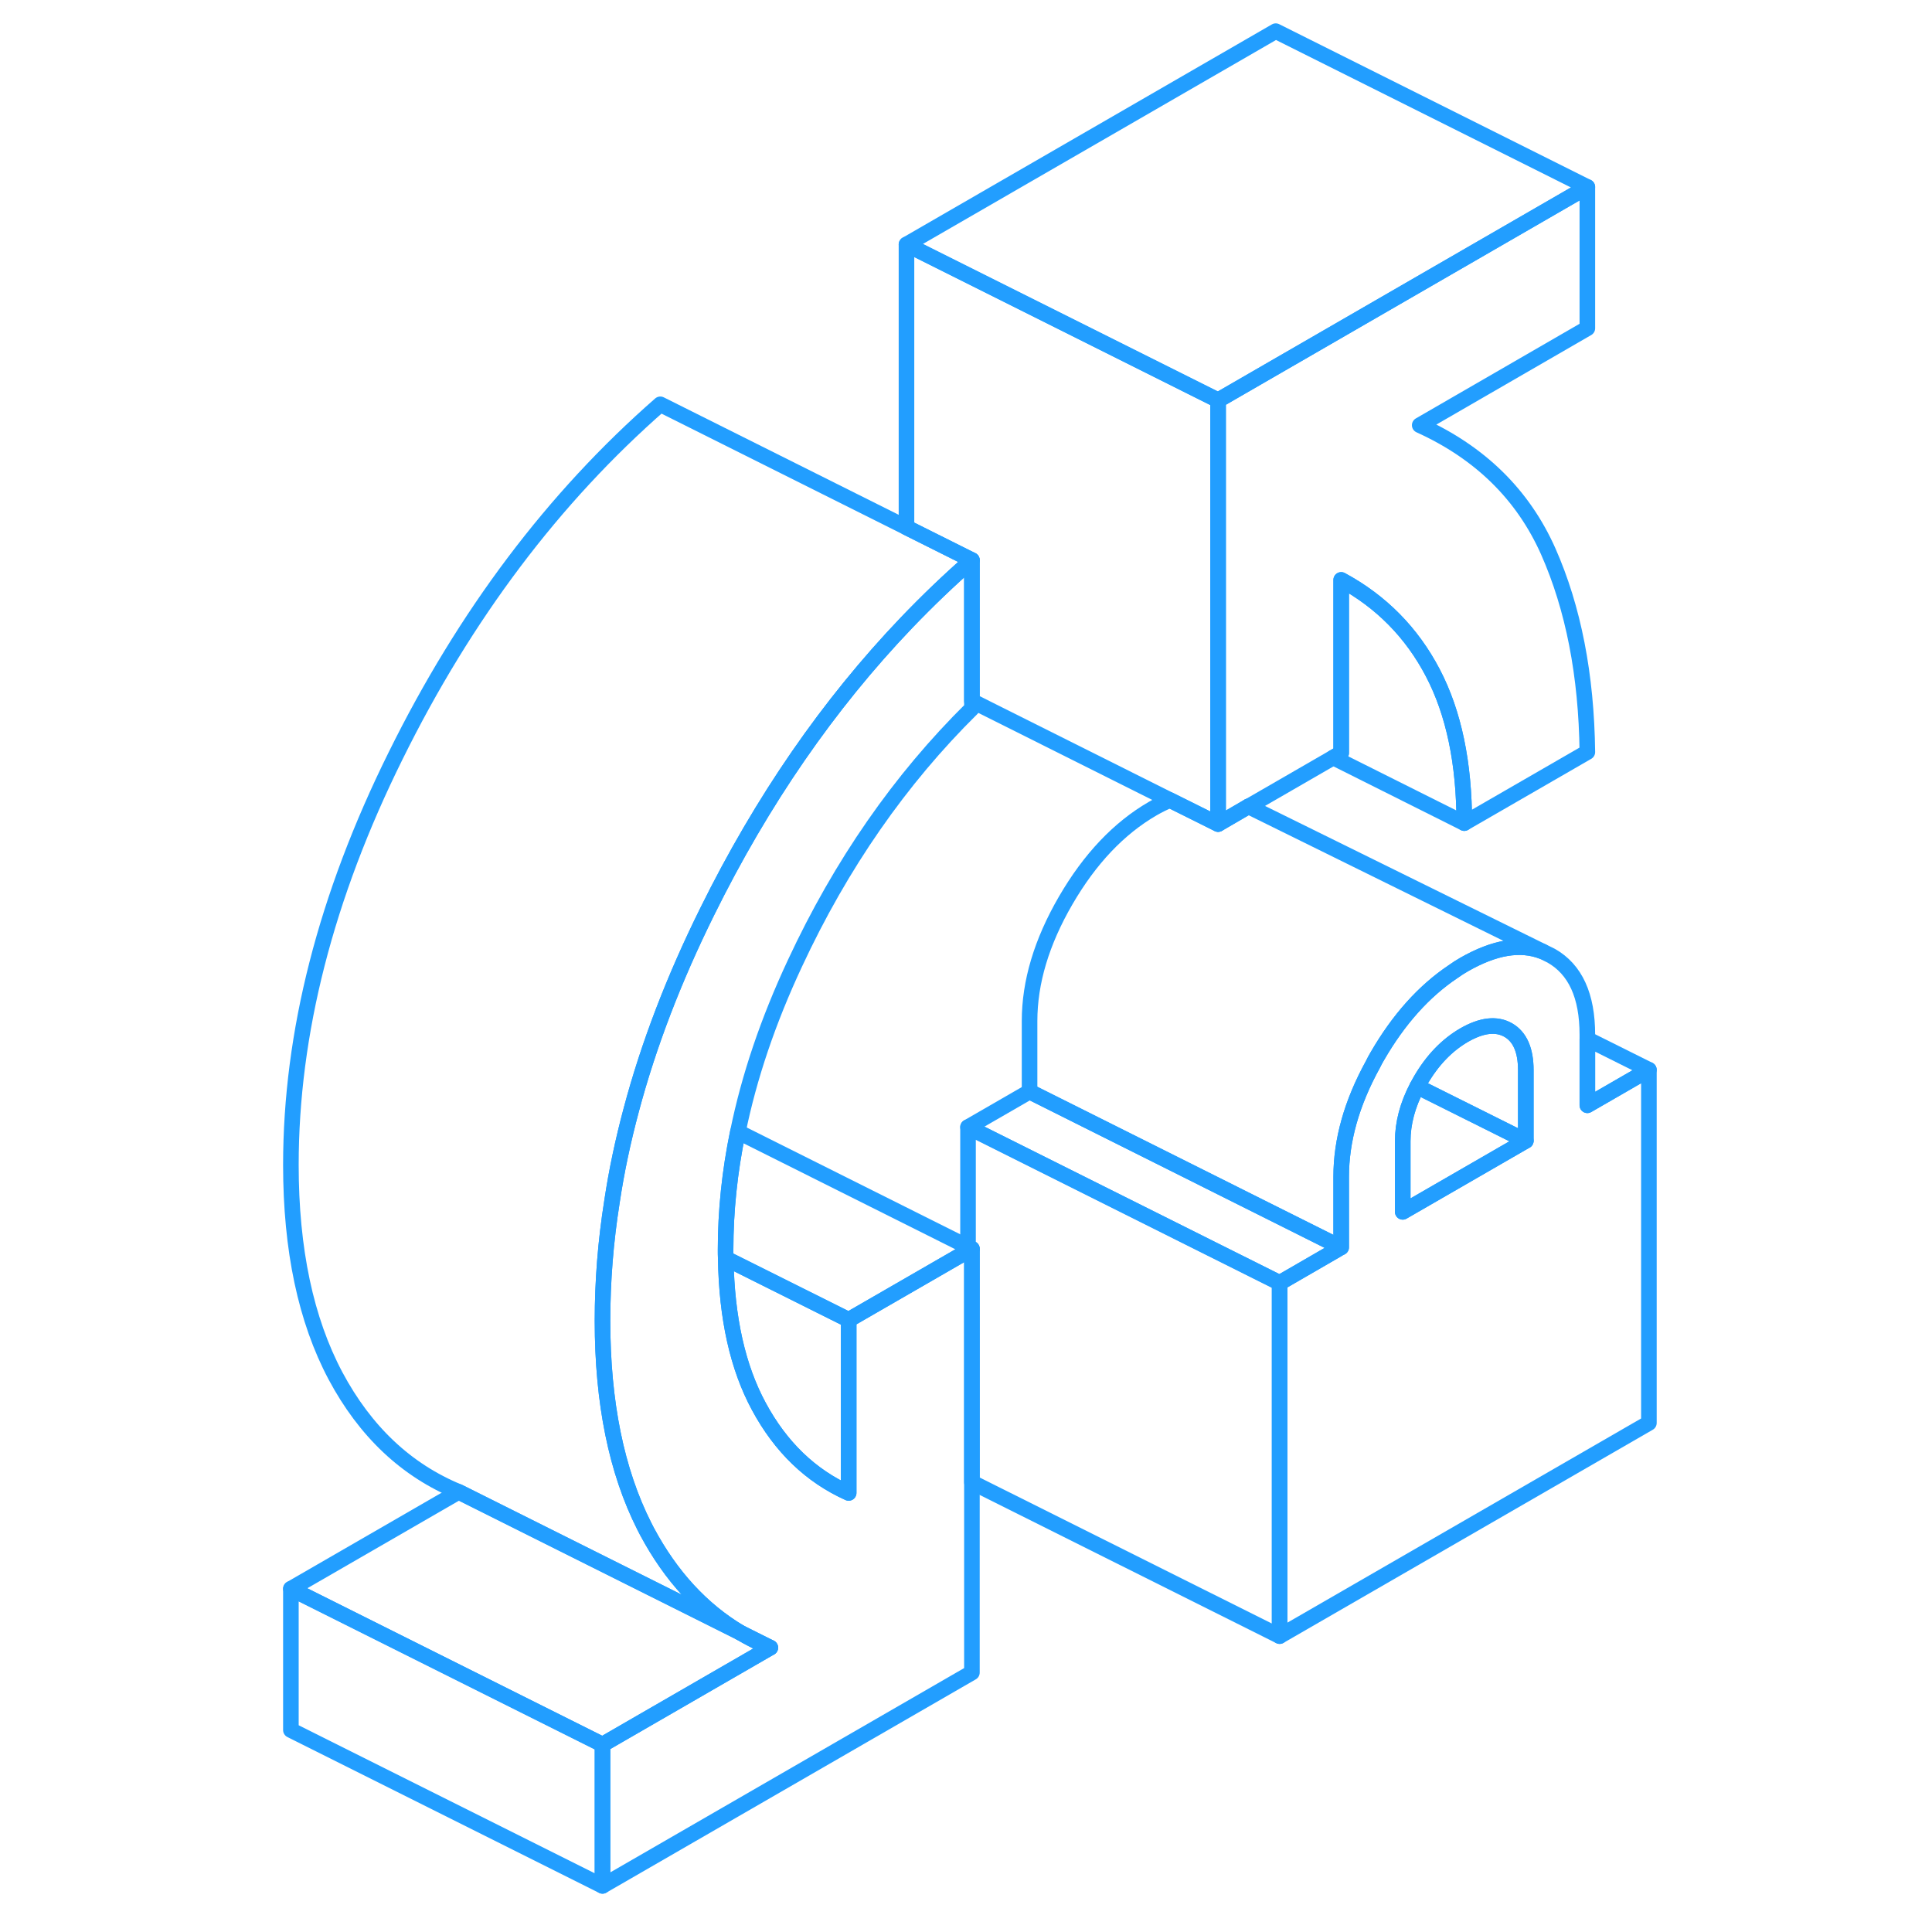 <svg width="48" height="48" viewBox="0 0 92 124" fill="none" xmlns="http://www.w3.org/2000/svg" stroke-width="1px" stroke-linecap="round" stroke-linejoin="round"><path d="M31.5 104.78C32.12 105.15 32.76 105.47 33.44 105.75L31.5 104.78Z" stroke="#229EFF" stroke-linejoin="round"/><path d="M85.88 70.94V66.41C85.88 63.91 85.11 62.22 83.56 61.34L83.01 61.07C81.58 60.51 79.91 60.8 77.98 61.9C77.73 62.04 77.49 62.2 77.25 62.37C75.39 63.62 73.77 65.42 72.4 67.79C72.3 67.96 72.2 68.14 72.12 68.31C70.75 70.8 70.08 73.2 70.08 75.53V80.06L69.83 80.2L66.13 82.34V105.01L89.83 91.33V68.66L85.88 70.94ZM81.93 73.22L74.03 77.78V73.25C74.03 72.09 74.34 70.92 74.96 69.74C75.03 69.61 75.1 69.49 75.17 69.36C75.92 68.06 76.86 67.08 77.98 66.43C79.1 65.79 80.04 65.68 80.8 66.11C81.55 66.54 81.93 67.4 81.93 68.69V73.22Z" stroke="#229EFF" stroke-linejoin="round"/><path d="M81.93 73.22L74.03 77.78V73.25C74.03 72.09 74.34 70.92 74.96 69.74L81.93 73.22Z" stroke="#229EFF" stroke-linejoin="round"/><path d="M81.93 68.69V73.22L74.96 69.74C75.03 69.61 75.1 69.49 75.17 69.36C75.92 68.06 76.86 67.08 77.98 66.43C79.1 65.79 80.04 65.68 80.8 66.11C81.55 66.54 81.93 67.4 81.93 68.69Z" stroke="#229EFF" stroke-linejoin="round"/><path d="M64.15 51.75H64.13L64.19 51.79C64.18 51.77 64.16 51.76 64.15 51.75Z" stroke="#229EFF" stroke-linejoin="round"/><path d="M69.83 79.94V80.2L66.13 82.34L46.13 72.34L50.08 70.06L69.83 79.94Z" stroke="#229EFF" stroke-linejoin="round"/><path d="M46.38 80.15L46.13 80.29L38.47 84.71L30.58 80.77C30.57 80.58 30.57 80.4 30.57 80.21C30.57 77.73 30.83 75.2 31.36 72.64L46.13 80.03L46.38 80.15Z" stroke="#229EFF" stroke-linejoin="round"/><path d="M46.38 35.95V45.47C41.77 50.02 37.98 55.47 35.02 61.83C33.3 65.51 32.08 69.11 31.36 72.64C30.83 75.2 30.57 77.73 30.57 80.21C30.57 80.4 30.57 80.58 30.58 80.77C30.64 84.6 31.35 87.76 32.7 90.26C34.11 92.88 36.04 94.73 38.47 95.82V84.71L46.13 80.29L46.38 80.15V107.35L22.67 121.04V111.97L33.44 105.75L31.5 104.78C29.05 103.32 27.06 101.16 25.53 98.3C25.47 98.18 25.41 98.07 25.35 97.95C23.57 94.43 22.67 90.03 22.67 84.77C22.67 82.24 22.87 79.69 23.28 77.11C23.57 75.16 23.99 73.2 24.52 71.22C25.63 67.05 27.26 62.81 29.39 58.51C32.91 51.38 37.18 45.2 42.18 39.97C43.53 38.56 44.93 37.22 46.38 35.95Z" stroke="#229EFF" stroke-linejoin="round"/><path d="M22.67 111.97V121.04L2.67 111.04V101.97L22.67 111.97Z" stroke="#229EFF" stroke-linejoin="round"/><path d="M23.28 77.11C22.87 79.69 22.67 82.24 22.67 84.77C22.67 90.03 23.57 94.43 25.35 97.95C25.41 98.07 25.47 98.18 25.53 98.3C27.06 101.16 29.05 103.32 31.5 104.78L21.86 99.96L13.44 95.75C10.08 94.37 7.44 91.88 5.53 88.3C3.63 84.72 2.67 80.21 2.67 74.77C2.67 66.31 4.91 57.55 9.39 48.51C13.86 39.46 19.53 31.94 26.38 25.95L42.18 33.85L46.38 35.95C44.93 37.22 43.53 38.56 42.18 39.97C37.18 45.2 32.91 51.38 29.39 58.51C27.26 62.81 25.63 67.05 24.52 71.22C23.99 73.2 23.57 75.16 23.28 77.11Z" stroke="#229EFF" stroke-linejoin="round"/><path d="M33.44 105.75L22.67 111.97L2.67 101.97L13.44 95.75L21.86 99.96L31.5 104.78C32.12 105.15 32.76 105.47 33.44 105.75Z" stroke="#229EFF" stroke-linejoin="round"/><path d="M38.47 84.71V95.82C36.04 94.73 34.11 92.88 32.7 90.26C31.35 87.76 30.64 84.6 30.58 80.77L38.47 84.71Z" stroke="#229EFF" stroke-linejoin="round"/><path d="M66.13 82.34V105.01L46.38 95.14V80.15L46.13 80.03V72.34L66.13 82.34Z" stroke="#229EFF" stroke-linejoin="round"/><path d="M83.01 61.07C81.58 60.51 79.91 60.8 77.98 61.9C77.73 62.04 77.49 62.2 77.25 62.37C75.39 63.62 73.77 65.42 72.4 67.79C72.3 67.96 72.2 68.14 72.12 68.31C70.75 70.8 70.08 73.2 70.08 75.53V80.06L69.83 79.94L50.08 70.06V65.53C50.08 63.04 50.85 60.46 52.4 57.79C53.95 55.12 55.81 53.16 57.98 51.9C58.36 51.68 58.73 51.5 59.09 51.35L62.18 52.89L64.13 51.76L64.19 51.79L83.01 61.07Z" stroke="#229EFF" stroke-linejoin="round"/><path d="M85.88 21.07L75.12 27.29C79 29.05 81.75 31.75 83.37 35.39C84.98 39.03 85.82 43.32 85.88 48.27L77.98 52.83C77.98 48.98 77.31 45.76 75.96 43.18C74.61 40.6 72.65 38.61 70.08 37.22V48.33L69.57 48.62L64.15 51.75H64.13L62.18 52.89V25.69L63.22 25.09L85.88 12V21.07Z" stroke="#229EFF" stroke-linejoin="round"/><path d="M89.83 68.66L85.88 70.94V66.69L89.83 68.66Z" stroke="#229EFF" stroke-linejoin="round"/><path d="M77.98 52.83L69.57 48.62L70.08 48.33V37.22C72.65 38.61 74.61 40.6 75.96 43.18C77.31 45.76 77.98 48.98 77.98 52.83Z" stroke="#229EFF" stroke-linejoin="round"/><path d="M62.18 25.69V52.89L59.09 51.35L46.38 44.99V35.95L42.18 33.85V15.69L62.18 25.69Z" stroke="#229EFF" stroke-linejoin="round"/><path d="M85.88 12L63.22 25.09L62.18 25.69L42.18 15.69L65.88 2L85.88 12Z" stroke="#229EFF" stroke-linejoin="round"/></svg>